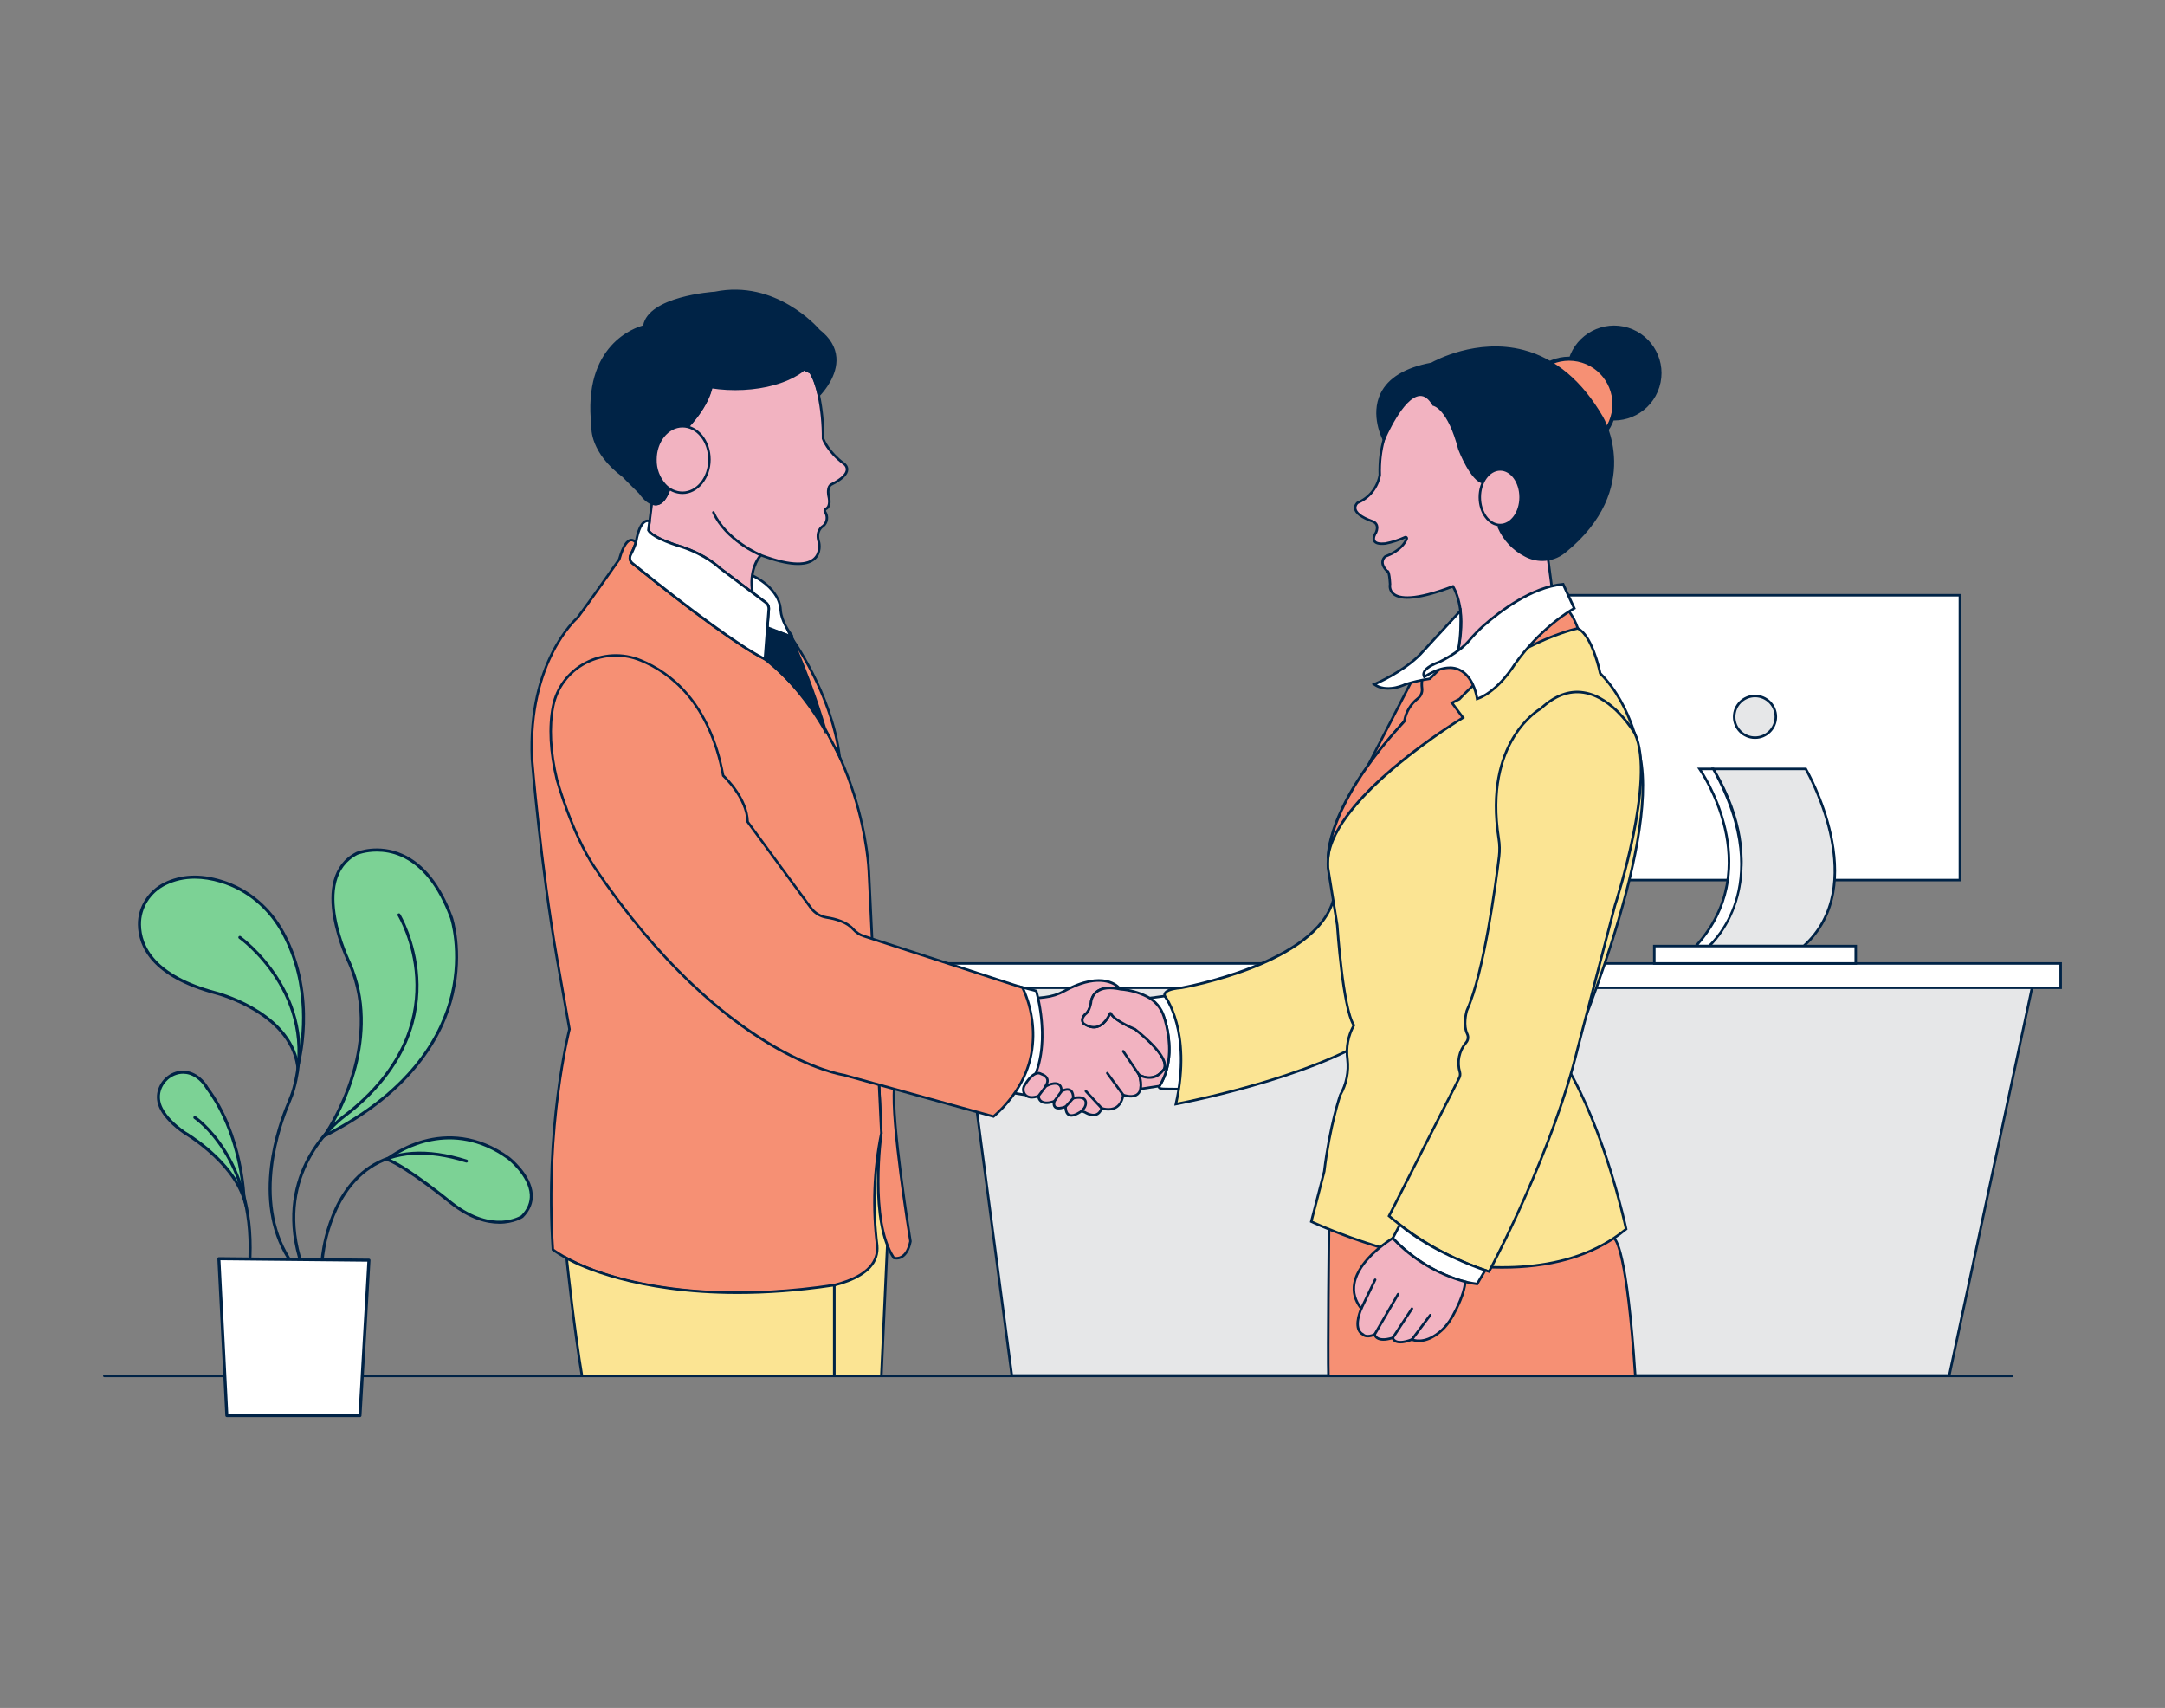 <svg xmlns="http://www.w3.org/2000/svg" id="a" width="865.76" height="682.89" viewBox="0 0 865.76 682.89">
  <rect x="0" y="0" width="865.76" height="682.89" fill="#808080" stroke="none"/>
  <g>
    <circle cx="645.45" cy="149.14" r="18.16" fill="#002346"/>
    <path d="M627.34,143.51c3.1-9.99,13.76-15.59,23.75-12.48s15.59,13.76,12.48,23.75c-3.1,9.99-13.76,15.59-23.75,12.48-9.99-3.11-15.59-13.76-12.48-23.75Zm34.68,10.78c2.84-9.14-2.28-18.88-11.42-21.72-9.14-2.84-18.88,2.28-21.72,11.42s2.28,18.88,11.42,21.72c9.14,2.84,18.88-2.28,21.72-11.42Z" fill="#002346"/>
  </g>
  <g>
    <circle cx="627.45" cy="161.58" r="18.16" transform="translate(203 651.11) rotate(-63.51)" fill="#f69074"/>
    <path d="M609.34,155.95c3.1-9.99,13.76-15.59,23.75-12.48,9.99,3.11,15.59,13.76,12.48,23.75-3.11,9.99-13.76,15.59-23.75,12.48-9.99-3.11-15.59-13.76-12.48-23.75Zm34.68,10.78c2.84-9.14-2.28-18.88-11.42-21.72-9.14-2.84-18.88,2.28-21.72,11.42-2.84,9.14,2.28,18.88,11.42,21.72s18.88-2.28,21.72-11.42Z" fill="#002346"/>
  </g>
  <g>
    <g opacity=".1">
      <path d="M626.81,186.44c-2.89,3.82-7.68,6-12.37,6.41-.67,.05-1.33,.07-2,.06,5.28-.89,10.24-3.12,14.41-6.47h-.04Z"/>
    </g>
    <g opacity=".1">
      <path d="M626.87,197.73c-3.13,2.76-7.57,3.73-11.65,3.62,4-1,7.95-1.83,11.65-3.62Z"/>
    </g>
    <g>
      <polygon points="383.49 390.07 404.62 549.97 779.48 549.97 813.61 390.07 383.49 390.07" fill="#e6e7e8"/>
      <path d="M779.89,550.47H404.18l-21.26-160.9h431.31l-34.34,160.9Zm-374.83-1h374.02l33.92-158.9H384.06l21,158.9Z" fill="#002346"/>
    </g>
    <g>
      <rect x="372.68" y="385.21" width="451.35" height="9.72" fill="#fff"/>
      <path d="M824.53,395.43H372.18v-10.72h452.35v10.72Zm-451.35-1h450.35v-8.72H373.18v8.72Z" fill="#002346"/>
    </g>
    <g>
      <rect x="619.87" y="238" width="163.87" height="113.88" fill="#fff"/>
      <path d="M784.24,352.38h-164.87v-114.88h164.87v114.88Zm-163.87-1h162.87v-112.88h-162.87v112.88Z" fill="#002346"/>
    </g>
    <g>
      <circle cx="701.81" cy="286.61" r="8.33" fill="#e6e7e8"/>
      <path d="M701.81,295.44c-4.87,0-8.83-3.96-8.83-8.83s3.96-8.83,8.83-8.83,8.83,3.96,8.83,8.83-3.96,8.83-8.83,8.83Zm0-16.66c-4.32,0-7.83,3.51-7.83,7.83s3.51,7.83,7.83,7.83,7.83-3.51,7.83-7.83-3.51-7.83-7.83-7.83Z" fill="#002346"/>
    </g>
    <g>
      <path d="M685.12,307.44h37s26.93,45.83-.85,70.83h-37.84s28.1-26.39,1.69-70.83Z" fill="#e6e7e8"/>
      <path d="M721.46,378.77h-39.29l.92-.86c.28-.26,27.49-26.65,1.6-70.21l-.45-.76h38.16l.15,.25c.27,.46,26.82,46.47-.95,71.46l-.14,.13Zm-36.87-1h36.48c25.88-23.53,2.8-66.18,.75-69.83h-35.83c22.99,39.43,3.04,64.92-1.4,69.83Z" fill="#002346"/>
    </g>
    <g>
      <path d="M685.12,307.44h-5.47s27.63,38.88-1.5,70.83h5.25s28.13-23.61,1.72-70.83Z" fill="#fff"/>
      <path d="M683.58,378.77h-6.56l.76-.84c28.52-31.28,1.74-69.82,1.46-70.2l-.56-.79h6.73l.14,.26c26.31,47.04-1.55,71.22-1.83,71.46l-.14,.12Zm-4.31-1h3.94c.98-.88,7.14-6.75,10.49-17.42,3.34-10.63,4.51-28.34-8.88-52.41h-4.24c3.65,5.66,24.32,40.62-1.31,69.83Z" fill="#002346"/>
    </g>
    <g>
      <rect x="661.54" y="378.27" width="80.55" height="6.94" fill="#fff"/>
      <path d="M742.59,385.71h-81.55v-7.94h81.55v7.94Zm-80.55-1h79.55v-5.94h-79.55v5.94Z" fill="#002346"/>
    </g>
    <g>
      <path d="M463.63,434.23c-.86,1.3,2.41,1.15,2.41,1.15l6.1,.07c5.18-22.66-6.34-37.21-6.34-37.21l-7,.92s8.26,2.13,8.76,19.76c0,0,.56,8.53-3.93,15.31Z" fill="#fff"/>
      <path d="M472.54,435.96l-6.5-.08c-.71,.03-2.46,.02-2.93-.8-.11-.19-.24-.59,.11-1.12h0c3.79-5.72,3.91-12.72,3.87-14.53h0v-.49c-.5-16.97-8.32-19.27-8.4-19.29l-2.43-.65,9.77-1.28,.18,.22c.12,.15,11.61,15,6.44,37.63l-.09,.39Zm-6.52-1.07l5.72,.06c4.51-20.43-4.79-34.27-6.17-36.17l-5.04,.66c2.53,1.59,7.15,6.3,7.53,19.47h-.02c.14,1.44,.13,9.37-3.99,15.6h0c-.06,.08-.06,.12-.06,.12,.14,.14,1.13,.28,2.03,.25Z" fill="#002346"/>
    </g>
    <g>
      <path d="M531.23,550.6c-.29-10,.24-59.12,.24-59.12l56.59-16.4,57.24,20s5,0,8.68,55.55" fill="#f69074"/>
      <path d="M653.48,550.66c-3.36-50.65-7.82-54.79-8.27-55.08l-.08-.03-57.09-19.95-56.08,16.25c-.05,4.56-.51,49.31-.24,58.73l-1,.03c-.29-9.9,.24-58.65,.24-59.14v-.37s57.1-16.55,57.1-16.55l57.36,20.04c1.18,.31,5.66,4.98,9.04,56l-1,.07Z" fill="#002346"/>
    </g>
    <g>
      <polygon points="564.17 272.96 547.04 306.1 561.6 288.41 574.44 275.26 569.54 270.65 564.81 270.65 564.17 272.96" fill="#f69074"/>
      <path d="M544.44,310.05l19.27-37.28,.73-2.63h5.31l5.42,5.1-13.2,13.51-17.52,21.29Zm20.76-38.9l-.58,2.04-14.97,28.96,11.57-14.05,12.51-12.82-4.38-4.13h-4.15Z" fill="#002346"/>
    </g>
    <g>
      <path d="M464.91,428.13c-3.92,5-9.4,1.66-9.4,1.66,.62,1.79,.82,3.71,.57,5.59-1,4.66-6.91,2.43-6.91,2.43-1.34,8-8.62,5.29-8.62,5.29-1.66,5-6.65,1.65-6.65,1.65l-23.25-9.13c10-17.45,4-36.56,4-36.56l3.15-.35c2.69-.29,5.3-1.11,7.68-2.41,15.89-8.75,21.94-1.41,21.94-1.41,.23,.19,.47,.38,.69,.58-11.83-2.58-11.87,5.54-11.87,5.54-.74,3.7-2.22,4.44-2.22,4.44-2.22,2.23-.74,3.71-.74,3.71,6.23,4.36,9.65-1.87,10.58-4,.04-.1,.16-.15,.26-.11,.05,.02,.09,.06,.11,.11,1.07,2.75,9.64,6.29,9.64,6.29,16.61,13.38,11.04,16.68,11.04,16.68Z" fill="#f2b3c1"/>
      <path d="M437.25,446.34c-1.69,0-3.27-.96-3.57-1.15l-23.73-9.32,.28-.49c9.78-17.07,4.02-35.98,3.96-36.17l-.18-.57,3.74-.42c2.64-.29,5.17-1.08,7.5-2.35,16.06-8.84,22.3-1.6,22.55-1.29l.1,.07c.18,.15,.37,.3,.54,.46l1.36,1.23-1.79-.39c-4.15-.91-7.25-.58-9.2,.98-2.03,1.62-2.08,4.06-2.08,4.09-.7,3.55-2.03,4.6-2.41,4.83-1.73,1.77-.8,2.86-.69,2.97,1.74,1.21,3.45,1.63,4.99,1.2,2.65-.75,4.23-3.78,4.78-5.05,.07-.16,.2-.29,.37-.37,.17-.07,.36-.07,.53,0,.17,.07,.31,.21,.38,.38,.82,2.1,7.04,5.06,9.37,6.02l.12,.07c10.32,8.31,12.28,12.92,12.11,15.32-.09,1.29-.78,1.92-1.04,2.1-3.08,3.87-7.09,2.95-8.96,2.21,.39,1.54,.48,3.16,.27,4.74-.29,1.34-.94,2.28-1.96,2.83-1.73,.94-4.02,.47-5.06,.17-.49,2.27-1.52,3.88-3.07,4.78-2.13,1.23-4.61,.76-5.62,.48-.51,1.26-1.3,2.08-2.35,2.43-.41,.14-.84,.2-1.25,.2Zm-25.89-10.97l22.82,8.97s2.24,1.47,4.01,.87c.86-.29,1.5-1.06,1.9-2.26l.16-.48,.48,.18s2.97,1.07,5.27-.26c1.41-.82,2.32-2.38,2.7-4.65l.1-.59,.56,.21s2.94,1.08,4.8,.06c.76-.42,1.24-1.12,1.46-2.14,.23-1.76,.04-3.61-.55-5.33l-.45-1.29,1.17,.71c.21,.13,5.16,3.04,8.76-1.54l.13-.12s.6-.42,.66-1.44c.1-1.77-1.3-6-11.69-14.39-1.09-.45-7.79-3.32-9.55-5.99-.78,1.59-2.46,4.31-5.17,5.07-1.84,.52-3.83,.05-5.89-1.4-.08-.07-1.86-1.91,.67-4.46l.13-.09s1.29-.75,1.96-4.1c0-.02,.03-2.83,2.42-4.74,1.89-1.52,4.67-2.02,8.26-1.5-1.93-1.51-8.21-4.83-20.72,2.06-2.45,1.33-5.09,2.17-7.86,2.47l-2.57,.29c.88,3.3,4.74,20.27-3.92,35.88Zm32.96-30.02s0,0,0,.01c0,0,0,0,0-.01Z" fill="#002346"/>
    </g>
    <g>
      <path d="M463.63,434.23l-7.51,1.15c.25-1.88,.05-3.8-.57-5.59,0,0,5.48,3.33,9.4-1.66,0,0,5.57-3.32-11.06-16.62,0,0-8.57-3.54-9.64-6.29-.04-.1-.16-.15-.26-.11-.05,.02-.09,.06-.11,.11-.92,2.08-4.34,8.32-10.58,4,0,0-1.48-1.48,.74-3.71,0,0,1.48-.74,2.22-4.44,0,0,0-8.12,11.87-5.54h0c3.68,.29,7.26,1.29,10.56,2.94,3.23,1.65,5.66,4.54,6.74,8,2,6.25,4.32,17.98-1.8,27.76Z" fill="#f2b3c1"/>
      <path d="M455.55,435.96l.09-.65c.24-1.8,.05-3.65-.55-5.36l-.45-1.29,1.17,.7c.21,.13,5.16,3.04,8.76-1.54l.14-.12s.6-.4,.65-1.45c.09-1.77-1.31-5.99-11.71-14.32-1.08-.45-7.8-3.33-9.56-5.99-.78,1.58-2.47,4.29-5.18,5.05-1.84,.51-3.82,.06-5.88-1.37-.09-.08-1.87-1.91,.67-4.46l.13-.09s1.29-.75,1.96-4.1c0-.02,.02-2.82,2.4-4.74,2.19-1.76,5.57-2.16,10.06-1.19,3.69,.29,7.31,1.29,10.68,2.98,3.33,1.7,5.88,4.72,6.99,8.29,1.99,6.23,4.4,18.17-1.85,28.17l-.12,.19-8.38,1.28Zm.79-5.26c.33,1.33,.45,2.73,.34,4.1l6.66-1.02c1.23-2.01,2.11-4.11,2.7-6.22-.25,.52-.58,.81-.74,.93-3.08,3.87-7.09,2.94-8.96,2.21Zm-12.27-26.09c.27,0,.53,.16,.64,.43,.82,2.1,7.04,5.06,9.37,6.02l.12,.07c10.33,8.26,12.3,12.85,12.13,15.25,0,0,0,.02,0,.03,1.77-7.6,.09-15.24-1.37-19.78-1.03-3.32-3.4-6.13-6.5-7.71-3.25-1.63-6.74-2.6-10.38-2.89-4.24-.92-7.34-.59-9.29,.97-2.01,1.61-2.05,4.05-2.05,4.08-.7,3.55-2.03,4.6-2.41,4.83-1.73,1.77-.8,2.86-.69,2.97,1.74,1.19,3.44,1.61,4.98,1.17,2.65-.75,4.23-3.77,4.79-5.03,.07-.16,.2-.29,.37-.36,.09-.04,.17-.05,.26-.05Zm.27,.8s0,0,0,.01c0,0,0,0,0-.01Z" fill="#002346"/>
    </g>
    <g>
      <path d="M409.19,437.67l-4.45-.74c13.64-20.28,3.91-41.54,3.51-42.32l6.12,1.59s8.12,26.19-5.18,41.47Z" fill="#fff"/>
      <path d="M409.39,438.21l-5.49-.91,.43-.64c13.75-20.45,3.59-41.61,3.48-41.81l-.51-.99,7.47,1.94,.08,.27c.08,.26,8.05,26.63-5.28,41.95l-.18,.21Zm-3.8-1.65l3.41,.57c12.01-14.11,5.76-37.75,4.98-40.52l-4.85-1.26c1.81,4.4,8.26,23.01-3.54,41.21Z" fill="#002346"/>
    </g>
    <g>
      <polyline points="352.43 550.5 354.81 497.77 357.62 495.23 352.9 453.23 333.6 513.83 333.6 549.94" fill="#fbe493"/>
      <polygon points="352.93 550.52 351.93 550.48 354.32 497.54 357.1 495.03 352.67 455.62 334.1 513.91 334.1 549.94 333.1 549.94 333.13 513.68 353.14 450.84 358.15 495.43 355.3 498 352.93 550.52" fill="#002346"/>
    </g>
    <g>
      <path d="M352.43,453.07s-5,34.92,5,49.88c0,0,5,1.66,6.65-6.65,0,0-7.9-48.57-6.44-61.69l-6.16-1.66,.95,20.12Z" fill="#f69074"/>
      <path d="M358.46,503.59c-.69,0-1.15-.15-1.19-.16l-.16-.05-.1-.14c-9.9-14.81-5.37-48.18-5.09-50.18l-.98-20.76,7.24,1.95-.05,.43c-1.44,12.9,6.36,61.07,6.44,61.55v.09s0,.09,0,.09c-.65,3.29-1.9,5.48-3.7,6.53-.89,.52-1.75,.65-2.41,.65Zm-.72-1.07c.39,.08,1.48,.22,2.64-.46,1.52-.9,2.59-2.84,3.19-5.77-.48-2.97-7.71-47.87-6.47-61.31l-5.09-1.37,.92,19.48v.05c-.06,.35-4.83,34.66,4.81,49.37Z" fill="#002346"/>
    </g>
    <g>
      <path d="M306.82,251.24l.59-7.68c.08-1.03-.37-2.02-1.2-2.64l-5.32-4-1.32-7.38c6.94,3,10.08,7.13,11.48,10,.67,1.42,1.05,2.96,1.12,4.53,.3,4.07,3,8.16,4.48,10.05,.11,.15,.07,.35-.07,.46-.09,.07-.21,.08-.32,.04-3.63-1.55-9.44-3.38-9.44-3.38Z" fill="#fff"/>
      <path d="M316.39,255.14c-.1,0-.21-.02-.31-.06-3.58-1.53-9.35-3.35-9.4-3.37l-.38-.12,.62-8.08c.07-.86-.31-1.68-1-2.2l-5.48-4.12-1.52-8.49,.85,.37c7.05,3.05,10.27,7.25,11.73,10.24,.7,1.5,1.09,3.08,1.17,4.73,.32,4.28,3.43,8.56,4.37,9.76,.28,.38,.2,.9-.17,1.17-.15,.1-.32,.16-.49,.16Zm-9.03-4.26c1.27,.41,5.46,1.78,8.52,3.03-1.25-1.7-3.89-5.72-4.19-9.81-.07-1.52-.43-2.99-1.07-4.36-1.32-2.71-4.19-6.48-10.37-9.37l1.12,6.25,5.16,3.88c.97,.72,1.49,1.87,1.4,3.08l-.56,7.29Z" fill="#002346"/>
    </g>
    <g>
      <path d="M332.48,193.7s-2.08,.72-1,5.34c0,0,.78,3.5-1.2,4.42-.42,.19-.6,.68-.41,1.1,.01,.03,.03,.05,.04,.08,1.23,1.81,.92,4.25-.73,5.69,0,0-3.33,1.66-1.66,6.65,0,0,3.33,15-23.28,5,0,0-5,5-3.32,15l-13.31-10s-5-5-15-8.31c0,0-11.63-3.33-13.3-6.65l.45-3.61,.87-6.85v-.3c2.45,1,5.34,0,7.5-7.35-2.54-2.77-3.91-6.41-3.84-10.16,0-7.35,4.84-13.29,10.81-13.29,19.42-21.44,4.85-33.16-1.55-36.9-.32-.2-.42-.61-.23-.93,.13-.21,.37-.34,.62-.33,4.4,.2,12.74,.89,18.62,3.23,0,0,9.05,4.53,15,4.25h.44l.61-.08c1.66-.24,3.35,.29,4.58,1.43h0l.69,.62,.46,.41,.74,.65,1,.86c.31,.24,.62,.5,.93,.75l.66,.52c.51,.4,1.02,.78,1.53,1.14l.71,.51c.25,.17,.5,.34,.76,.49s.48,.32,.72,.46,.72,.42,1.06,.59c.38,.2,.77,.38,1.17,.54,.16,.07,.32,.13,.48,.18h0v.07c.35,.51,2,3.15,3.28,9,1.21,5.75,1.79,11.61,1.74,17.49,0,0,1.67,5,8.32,10,.03-.02,5.01,3.3-4.96,8.29Z" fill="#f2b3c1"/>
      <path d="M301.61,238.11l-14.29-10.74c-.1-.09-5.1-5.01-14.86-8.24-.46-.13-11.84-3.42-13.58-6.9l-.07-.13,1.34-10.61v-.97s.67,.28,.67,.28c.96,.39,1.82,.39,2.64,0,1.62-.78,3-3.05,4.13-6.76-2.52-2.84-3.86-6.49-3.78-10.29,0-7.5,4.95-13.62,11.08-13.77,7.17-7.96,10.29-15.33,9.28-21.9-1.14-7.41-7.29-12.01-10.85-14.09-.27-.17-.46-.42-.54-.73s-.03-.62,.14-.89c.22-.37,.63-.58,1.06-.56,4.46,.2,12.83,.9,18.78,3.26,.13,.06,9.05,4.5,14.8,4.22h.46s.55-.08,.55-.08c1.81-.26,3.63,.31,4.98,1.56l2.88,2.53c.19,.15,.4,.32,.61,.49l.97,.77c.5,.4,1,.77,1.51,1.12l.71,.51c.23,.16,.47,.32,.72,.46,.15,.08,.28,.17,.41,.26,.1,.07,.2,.14,.31,.2,.26,.15,.71,.41,1.03,.57,.37,.19,.75,.37,1.13,.52,.15,.07,.3,.12,.44,.17l.35,.11v.28c.48,.74,2.05,3.46,3.27,9.04,1.21,5.75,1.8,11.64,1.75,17.51,.24,.62,2.11,5.16,8.09,9.67,.35,.2,1.52,1.17,1.5,2.73-.03,2.11-2.22,4.27-6.5,6.42l-.05,.02c-.07,.03-1.62,.78-.69,4.77,.04,.16,.84,3.9-1.47,4.98-.09,.04-.15,.11-.18,.19s-.03,.18,0,.26c1.37,2.02,1.02,4.74-.81,6.35l-.1,.07c-.12,.06-2.92,1.56-1.41,6.05,.05,.23,.94,4.41-2.11,7.06-3.56,3.09-10.8,2.65-21.49-1.33-.9,1.08-4.4,5.9-2.98,14.34l.2,1.21Zm-41.79-26.19c1.5,2.54,9.8,5.38,12.93,6.27,10.02,3.31,15,8.23,15.21,8.43l12.3,9.24c-1.14-9.34,3.43-14.04,3.63-14.24l.22-.22,.3,.11c13.08,4.91,18.53,3.6,20.81,1.63,2.61-2.26,1.83-6.03,1.82-6.07-1.64-4.88,1.35-6.87,1.85-7.16,1.42-1.28,1.69-3.42,.61-5.01l-.08-.16c-.15-.32-.16-.68-.03-1.01,.12-.33,.37-.59,.69-.74,1.57-.73,.93-3.83,.92-3.87-1.1-4.69,.94-5.75,1.28-5.89,4.82-2.41,5.89-4.31,5.94-5.48,.04-.88-.5-1.5-.81-1.77l-.26-.2c-6.7-5.03-8.42-10.03-8.49-10.24l-.03-.08v-.08c.05-5.83-.53-11.68-1.73-17.38-1.23-5.64-2.8-8.22-3.17-8.78-.1-.04-.2-.08-.3-.12-.4-.16-.81-.35-1.2-.56-.33-.16-.8-.44-1.05-.59-.15-.09-.26-.16-.38-.24-.11-.08-.23-.16-.36-.23-.27-.16-.53-.33-.79-.51l-.72-.52c-.52-.36-1.03-.75-1.55-1.15l-.98-.78c-.2-.17-.41-.33-.61-.49l-2.92-2.56c-1.14-1.05-2.66-1.52-4.18-1.31l-.62,.08h-.5c-5.99,.25-14.85-4.11-15.22-4.3-5.78-2.3-14.02-2.98-18.42-3.18-.07,0-.14,.03-.17,.09-.05,.08-.01,.21,.06,.26,3.71,2.17,10.12,6.97,11.32,14.78,1.07,6.92-2.18,14.61-9.66,22.87l-.15,.16h-.22c-5.69,0-10.32,5.74-10.32,12.8-.07,3.66,1.25,7.14,3.71,9.83l.19,.2-.08,.27c-1.22,4.14-2.81,6.71-4.72,7.63-.88,.42-1.82,.51-2.81,.24l-1.26,10Z" fill="#002346"/>
    </g>
    <path d="M310.86,138.83s.94,.94,2.37,2.24c-1.23-1.14-2.92-1.67-4.58-1.43,.79-.11,1.54-.39,2.21-.81Z" fill="#f9b499"/>
    <g>
      <path d="M350.77,497.96c1.66,18.29-36.58,18.29-36.58,18.29-66.51,5-93.11-16.63-93.11-16.63-3.32-49.87,6.65-88.12,6.65-88.12l-5-28.26c-6.65-38.24-10-79.81-10-79.81-1.66-39.9,18.29-56.53,18.29-56.53,5-6.65,16.62-23.27,16.62-23.27,3.33-11.64,6.65-6.65,6.65-6.65-.56,1.66-1.25,3.27-2.06,4.82-.63,1.14-.36,2.57,.65,3.39,7.93,6.47,38.56,31.14,53,38.34,39.9,31.59,41.56,84.79,41.56,84.79l5,104.75c-2.99,14.77-3.55,29.94-1.67,44.89Z" fill="#f69074"/>
      <path d="M294.98,517.49c-52.05,0-73.97-17.29-74.21-17.48l-.17-.14v-.22c-3.22-48.09,6.05-85.88,6.62-88.17l-4.98-28.15c-6.58-37.83-9.97-79.44-10.01-79.86-1.61-38.76,17.33-55.96,18.42-56.91,4.79-6.38,15.71-21.98,16.53-23.14,1.46-5.07,3.09-7.68,4.97-7.97,1.54-.23,2.51,1.2,2.55,1.26l.14,.21-.08,.23c-.57,1.67-1.27,3.32-2.09,4.89-.52,.94-.3,2.1,.52,2.77,6.26,5.11,38.24,30.97,52.91,38.28l.09,.06c39.62,31.37,41.73,84.63,41.75,85.17l5,104.8v.06c-2.99,14.75-3.55,29.8-1.68,44.73v.02c.31,3.44-.72,6.5-3.08,9.08-8.81,9.64-32.97,9.75-33.99,9.75-6.81,.51-13.22,.74-19.21,.74Zm-73.41-18.13c2.38,1.79,29.78,21.12,92.59,16.39,.28,0,24.78-.11,33.29-9.43,2.16-2.37,3.11-5.16,2.83-8.31-1.89-15.02-1.33-30.15,1.66-44.98l-5-104.69c-.02-.54-2.12-53.31-41.33-84.39-14.41-7.2-44.24-31.19-53.05-38.38-1.2-.98-1.52-2.67-.77-4.02,.74-1.43,1.4-2.94,1.93-4.48-.24-.27-.77-.74-1.42-.64-.82,.13-2.44,1.26-4.18,7.34l-.07,.15c-.12,.17-11.68,16.7-16.63,23.28l-.08,.08c-.2,.17-19.74,16.96-18.11,56.13,.03,.4,3.42,41.97,9.99,79.75l5.02,28.37-.03,.11c-.1,.38-9.88,38.63-6.65,87.74Z" fill="#002346"/>
    </g>
    <g>
      <path d="M406.12,436.51c-2.5,3.67-5.47,7.01-8.83,9.91l-59.82-16.59s-48.22-6.65-99.76-83.13c-9.08-13.47-15-34.91-15-34.91-3-12.47-3-22.1-1.53-29.46,3.13-15.72,20.19-24.4,35-18.29,12.71,5.22,27.67,17.49,33,46.08,0,0,9.56,8.7,9.78,18.48l25.27,34.36c1.52,2.09,3.8,3.48,6.35,3.89,3.31,.5,8,1.73,10.64,4.73,1.13,1.27,2.59,2.21,4.21,2.72l63.46,20.62h0c.48,.76,10.89,21.31-2.77,41.59Z" fill="#f69074"/>
      <path d="M397.42,446.97l-.26-.07-59.82-16.59c-.06,0-12.3-1.79-30.68-12.94-16.92-10.26-42.69-30.81-69.36-70.39-9.02-13.38-15.01-34.84-15.07-35.06-2.71-11.26-3.23-21.24-1.54-29.69,1.49-7.48,6.25-13.86,13.06-17.51,7.02-3.76,15.27-4.18,22.62-1.14,12.15,4.99,27.77,17.07,33.27,46.29,1.18,1.1,9.51,9.25,9.81,18.56l25.18,34.23c1.45,1.99,3.59,3.3,6.03,3.69,3.49,.53,8.22,1.8,10.94,4.89,1.07,1.2,2.45,2.09,3.98,2.57l63.64,20.68,.1,.15c.12,.2,11.26,21.29-2.78,42.14h0c-2.52,3.71-5.52,7.08-8.92,10.01l-.2,.17Zm-151.15-184.4c-4.15,0-8.28,1.02-12.04,3.03-6.55,3.5-11.12,9.64-12.55,16.83-1.66,8.3-1.15,18.14,1.53,29.25,.05,.2,6,21.5,14.93,34.75,50.83,75.42,98.93,82.85,99.41,82.91l59.63,16.53c3.25-2.83,6.12-6.07,8.54-9.64h0c13.09-19.43,3.8-39.01,2.84-40.9l-63.27-20.56c-1.71-.54-3.24-1.53-4.43-2.86-2.52-2.87-7.02-4.07-10.34-4.57-2.7-.43-5.07-1.88-6.68-4.09l-25.36-34.49v-.16c-.22-9.45-9.53-18.04-9.62-18.12l-.12-.11-.03-.17c-5.39-28.89-20.75-40.8-32.7-45.71-3.13-1.29-6.43-1.93-9.72-1.93Z" fill="#002346"/>
    </g>
    <g>
      <path d="M306.02,263.32l1.16-12.27,9.37,3.56s12.1,27.8,12.93,36.77c0,0-8.71-16.15-23.46-28.06Z" fill="#002346"/>
      <path d="M330.21,293.76l-1.16-2.16c-.09-.16-8.84-16.2-23.33-27.9l-.21-.17,1.25-13.19,10.18,3.87,.08,.19c.5,1.14,12.15,27.98,12.97,36.92l.23,2.44Zm-23.66-30.67c11.22,9.12,19,20.78,22,25.69-2.22-10.14-11.39-31.53-12.37-33.79l-8.56-3.25-1.07,11.35Z" fill="#002346"/>
    </g>
    <g>
      <path d="M316.25,254.63s16.13,21.88,19.5,47.81l-5.91-11.28c-3.73-12.46-8.27-24.66-13.59-36.53Z" fill="#f69074"/>
      <path d="M336.61,305.15l-7.21-13.76c-3.74-12.48-8.31-24.75-13.6-36.56l-1.91-4.25,2.77,3.75c.16,.22,16.25,22.28,19.59,48.04l.36,2.78Zm-17.58-45.42c4.34,10.2,8.13,20.69,11.29,31.28l4.5,8.57c-2.9-17.23-11.19-32.43-15.79-39.86Z" fill="#002346"/>
    </g>
    <g>
      <path d="M333.6,550.53v-36.7c-72,10.89-107-10.74-107-10.74,0,0,2.81,27.12,6.14,47.08" fill="#fbe493"/>
      <path d="M334.1,550.53h-1v-36.12c-14.13,2.11-26.86,2.95-38.18,2.95-40.66,0-63.17-10.91-67.72-13.36,.53,5.01,3.1,28.48,6.03,46.09l-.99,.16c-3.29-19.75-6.12-46.84-6.14-47.11l-.1-1.01,.86,.53c.35,.21,35.71,21.4,106.66,10.67l.57-.09v37.28Z" fill="#002346"/>
    </g>
    <g>
      <path d="M433,443.67l-.92,.88c-6.32,4.21-5.95-2.06-5.95-2.06-5.94,2.15-4.55-2.14-4.55-2.14-6.32,2.1-6.32-2.1-6.32-2.1-3.15,1.05-4.72,.27-5.5-.78-.74-1.1-.74-2.53,0-3.63,1.26-2.12,4.17-5.99,6.67-4.39,0,0,4.1,1.16,1.71,4.69,0,.06,0,.16,.1,.13,1.26-.66,6.26-2.87,6.26,2.02,0,0,4.68-2.81,4.68,2.81,0,0,5.06-1.43,5.06,1.97-.04,.99-.49,1.93-1.23,2.59Z" fill="#f2b3c1"/>
      <path d="M428.45,446.5c-.48,0-.91-.11-1.29-.32-1.15-.66-1.44-2.12-1.51-3-1.97,.62-3.31,.55-4.09-.2-.57-.55-.65-1.33-.61-1.92-2.15,.59-3.79,.49-4.89-.31-.77-.56-1.08-1.32-1.21-1.86-3.15,.89-4.72-.1-5.49-1.13-.87-1.29-.87-2.93-.01-4.2,.76-1.28,2.8-4.35,5.12-4.9,.77-.18,1.5-.07,2.17,.34,.37,.12,2.05,.73,2.58,2.19,.24,.66,.21,1.37-.09,2.13,1.25-.49,3.15-.99,4.47-.19,.76,.46,1.21,1.26,1.34,2.4,.8-.34,2.14-.71,3.22-.1,.88,.5,1.38,1.53,1.48,3.06,.99-.19,2.95-.42,4.12,.47,.63,.48,.95,1.19,.95,2.11-.05,1.14-.55,2.21-1.38,2.95l-.92,.88c-1.59,1.06-2.91,1.59-3.97,1.59Zm-1.79-4.72l-.04,.74c-.03,.59,.09,2.26,1.04,2.8,.84,.48,2.28,.07,4.15-1.17l.87-.84c.64-.57,1.03-1.39,1.06-2.25,0-.58-.18-1.02-.56-1.3-.99-.75-3.13-.38-3.87-.17l-.62,.17v-.65c0-1.49-.34-2.44-1-2.82-.93-.53-2.43,.13-2.93,.43l-.74,.44v-.87c0-1.17-.31-1.95-.91-2.32-1.09-.66-3.18-.02-4.63,.74l-.26,.14-.31-.17c-.24-.17-.24-.44-.24-.53v-.15l.08-.12c.61-.9,.8-1.69,.57-2.34-.41-1.13-1.98-1.6-2-1.6l-.13-.06c-.45-.29-.93-.37-1.47-.25-1.59,.38-3.38,2.56-4.52,4.47-.64,.96-.64,2.17-.01,3.1,.88,1.18,2.55,1.39,4.94,.59l.65-.22v.68s.02,1.08,.9,1.7c.95,.68,2.6,.65,4.77-.07l.92-.3-.29,.92s-.37,1.21,.21,1.76c.54,.52,1.85,.43,3.71-.24l.7-.25Z" fill="#002346"/>
    </g>
    <g>
      <path d="M533.25,359.53c-6.67,25.93-60.78,35.43-60.78,35.43-8.19,.63-6.67,3.28-6.67,3.28,0,0,11,14,4.41,43.22,0,0,52-9.57,79.7-27.49" fill="#fbe493"/>
      <path d="M469.56,442.09l.17-.74c6.46-28.66-4.21-42.66-4.32-42.8-.19-.33-.36-.96,0-1.63,.7-1.33,3.07-2.16,7.03-2.46,.49-.09,53.82-9.74,60.33-35.06l.97,.25c-6.67,25.94-58.96,35.41-61.18,35.8-4.94,.38-6.03,1.48-6.27,1.94-.18,.34-.05,.6-.05,.6,.07,.08,10.84,14.22,4.63,42.83,6.46-1.26,53.27-10.78,78.78-27.28l.54,.84c-27.47,17.77-79.36,27.47-79.88,27.56l-.74,.14Z" fill="#002346"/>
    </g>
    <g>
      <path d="M583.61,266.95s-54.07,45.18-52.58,80l3.7,23s2.22,33.33,6.66,40c-2.31,4.13-3.21,8.9-2.56,13.59,.6,4.95-.41,9.96-2.88,14.29,0,0-4.18,12.08-6.41,30.6l-5.18,20s82.21,39.25,125.91,3c0,0-7.93-38.29-24-65.44,0,0,37.51-85.77,29.62-123.49,0,0-2.69-19.94-16-33.27,0,0-3.07-15.12-8.94-17.93l-17-2.81-30.34,18.46Z" fill="#fbe493"/>
      <path d="M600.94,507.25c-10.66,0-21.06-1.4-30.11-3.24-25.78-5.23-46.48-15.03-46.68-15.13l-.37-.18,5.28-20.4c2.2-18.29,6.38-30.52,6.42-30.64,2.44-4.29,3.44-9.26,2.86-14.07-.65-4.66,.23-9.49,2.48-13.63-4.35-7.23-6.49-38.63-6.58-39.98l-3.69-22.95c-1.49-34.72,52.21-80.01,52.75-80.46l.06-.04,30.5-18.56,17.32,2.88c5.78,2.77,8.83,16.46,9.18,18.13,13.19,13.3,16.01,33.25,16.04,33.45,7.62,36.44-27.39,118.5-29.56,123.52,15.84,26.9,23.85,64.99,23.93,65.37l.06,.29-.23,.19c-14.1,11.7-32.23,15.44-49.65,15.44Zm-75.99-19.1c2.9,1.34,22.33,10.06,46.1,14.88,23.54,4.78,56.26,6.59,78.67-11.8-.78-3.62-8.77-39.47-23.88-64.99l-.13-.22,.1-.23c.37-.86,37.36-86.06,29.59-123.19-.03-.23-2.83-19.97-15.86-33.02l-.11-.11-.03-.15c-.03-.15-3.06-14.8-8.6-17.55l-16.74-2.77-30.15,18.34c-1.49,1.25-53.82,45.71-52.37,79.57l3.69,22.94c.03,.38,2.27,33.32,6.58,39.8l.17,.25-.15,.27c-2.24,4.01-3.13,8.73-2.5,13.28,.61,5.03-.43,10.21-2.94,14.61,0,.04-4.15,12.17-6.35,30.41l-5.09,19.66Z" fill="#002346"/>
    </g>
    <path d="M627.46,244.49c1.52,2.05,2.7,4.33,3.5,6.75,0,0-25.87,5.34-47.35,28.3l-3,1.48,4.44,5.93s-51.75,31.26-54,56.37c0,0-1.12-20.87,30.53-54.91,.56-3.61,2.48-6.87,5.37-9.11,1.24-.94,1.89-2.46,1.71-4-.32-2.53-.15-6.35,3.08-8.81l13.38-2.5,34-20.74,8.34,1.24Z" fill="#f69074"/>
    <g>
      <path d="M627.46,244.49c1.52,2.05,2.7,4.33,3.5,6.75,0,0-25.87,5.34-47.35,28.3l-3,1.48,4.44,5.93s-51.75,31.26-54,56.37c0,0-1.12-20.87,30.53-54.91,.56-3.61,2.48-6.87,5.37-9.11,1.24-.94,1.89-2.46,1.71-4-.32-2.53-.15-6.35,3.08-8.81l13.38-2.5,34-20.74,8.34,1.24Z" fill="#f69074"/>
      <path d="M531.55,343.37l-1-.02c-.05-.86-.77-21.42,30.56-55.17,.62-3.69,2.58-6.98,5.53-9.28,1.1-.83,1.68-2.19,1.52-3.55-.36-2.81-.08-6.71,3.27-9.26l.09-.07,13.41-2.5,34.08-20.79,8.72,1.3,.12,.17c1.55,2.1,2.75,4.42,3.57,6.89l.18,.53-.55,.11c-.26,.05-25.97,5.58-47.09,28.15l-.14,.11-2.46,1.21,4.41,5.89-.47,.29c-.52,.31-51.56,31.42-53.76,55.99Zm40.4-76.41c-2.88,2.27-3.11,5.75-2.79,8.28,.2,1.71-.53,3.42-1.9,4.46-2.79,2.17-4.63,5.29-5.18,8.79l-.02,.15-.1,.11c-19.32,20.78-26.37,36.72-28.94,45.85,10-21.89,46.44-44.8,51.31-47.8l-4.47-5.97,3.46-1.71c19.6-20.92,43.12-27.31,47-28.25-.75-2.12-1.8-4.11-3.13-5.92l-7.95-1.18-33.92,20.69-13.35,2.5Z" fill="#002346"/>
    </g>
    <g>
      <path d="M564.36,158.07s-13.34,9.63-12.6,31.85c-.87,4.98-4.22,9.17-8.88,11.11,0,0-4.45,3.7,5.92,7.41,0,0,3,.74,1.48,4.44,0,0-3.7,5.19,3.71,4.45,2.72-.53,5.36-1.38,7.88-2.52,.41-.19,.84,.2,.67,.62-.69,1.68-2.73,4.94-8.55,7.06,0,0-3,2.22,.74,5.93,0,0,.82-.74,1.15,5.18,0,0-2.65,11.4,25.13,.88,0,0,5.82,8.6,2,25.71l22.89-11.78,14.6-14.05-1.38-10.36-4.44-54.07-40.74-14.81-9.58,2.96Z" fill="#f2b3c1"/>
      <path d="M582.3,261.1l.23-1.03c3.32-14.85-.76-23.28-1.73-25-12.54,4.71-20.6,5.61-23.96,2.68-1.83-1.6-1.54-3.76-1.46-4.2-.17-2.97-.46-4.09-.62-4.51l-.05,.04-.33-.33c-1.43-1.42-2.11-2.83-2.01-4.17,.11-1.59,1.28-2.47,1.33-2.5l.12-.07c5.61-2.04,7.58-5.12,8.26-6.78-2.56,1.18-5.25,2.04-8,2.58-2.68,.27-4.27-.15-4.93-1.28-.86-1.48,.45-3.53,.69-3.89,.44-1.09,.49-1.99,.16-2.66-.41-.83-1.31-1.07-1.32-1.07-4.44-1.58-6.84-3.39-7.2-5.38-.3-1.71,1.03-2.83,1.08-2.88l.13-.08c4.52-1.88,7.72-5.88,8.58-10.69-.72-22.19,12.67-32.12,12.81-32.21l.14-.07,9.74-3.01,41.19,14.97,4.47,54.38,1.41,10.58-14.9,14.31-23.82,12.26Zm-1.1-27.23l.22,.32c.24,.35,5.67,8.63,2.29,25.07l21.9-11.27,14.37-13.83-1.35-10.11-4.42-53.78-40.29-14.65-9.34,2.89c-.97,.75-13.03,10.48-12.34,31.39v.05s0,.05,0,.05c-.9,5.14-4.29,9.42-9.1,11.45-.19,.18-.88,.92-.69,1.92,.2,1.11,1.5,2.81,6.51,4.6h0s1.28,.33,1.91,1.56c.48,.95,.44,2.14-.14,3.53l-.05,.1c-.36,.5-1.18,2.01-.67,2.88,.43,.74,1.79,1.01,3.93,.8,2.63-.51,5.24-1.35,7.72-2.48,.38-.17,.81-.1,1.1,.19,.29,.28,.37,.69,.22,1.06-.74,1.8-2.85,5.13-8.75,7.3-.18,.16-.82,.78-.89,1.76-.07,1,.46,2.08,1.56,3.22,.05,0,.1,.02,.16,.04,.33,.13,1.01,.42,1.3,5.62v.07s-.01,.07-.01,.07c-.02,.08-.42,1.96,1.14,3.32,2.13,1.85,7.91,2.83,23.33-3.01l.36-.14Z" fill="#002346"/>
    </g>
    <g>
      <path d="M593.04,192.83c-4.64-.8-9.43-13.28-9.43-13.28-4.44-17-10.37-17.77-10.37-17.77-8.14-14.08-19.85,13.91-19.85,13.91,0,0-12.74-24.28,19.11-30.21,0,0,41.48-24.44,68.14,21.48,0,0,16.76,27.87-15,53.63-4.41,3.59-10.53,4.2-15.56,1.54-4.77-2.4-8.55-6.4-10.68-11.3l.51-12v-5l-6.87-1" fill="#002346"/>
      <path d="M616.7,224.28c-2.34,0-4.69-.56-6.85-1.7-4.86-2.45-8.73-6.55-10.9-11.54l-.05-.11,.51-12.12v-4.55s-6.46-.94-6.46-.94c-4.86-.84-9.61-13.07-9.81-13.59-4.28-16.38-9.92-17.44-9.97-17.45l-.24-.04-.13-.21c-1.49-2.57-3.19-3.82-5.03-3.7-6.68,.43-13.85,17.38-13.92,17.55l-.41,.98-.49-.94c-.21-.4-5.1-9.92-.87-18.64,3-6.19,9.81-10.32,20.25-12.27,1.3-.74,18.22-9.98,36.92-5.08,12.73,3.33,23.44,12.35,31.82,26.79,.17,.28,16.61,28.53-15.12,54.27-2.68,2.18-5.95,3.3-9.25,3.3Zm-16.8-13.54c2.09,4.73,5.78,8.62,10.4,10.95,4.87,2.57,10.76,1.99,15.02-1.48,31.04-25.17,15.05-52.71,14.89-52.98-8.25-14.2-18.74-23.06-31.2-26.33-18.96-4.97-36.08,4.92-36.25,5.02l-.16,.06c-10.15,1.89-16.75,5.84-19.61,11.74-3.25,6.7-.71,14.12,.4,16.75,1.72-3.82,7.98-16.73,14.33-17.14,2.21-.14,4.18,1.21,5.85,4.01,1.24,.35,6.52,2.73,10.53,18.08,1.29,3.34,5.45,12.29,9.02,12.91l7.29,1.06v5.43l-.51,11.91Z" fill="#002346"/>
    </g>
    <g>
      <ellipse cx="599.91" cy="198.81" rx="8.15" ry="11.11" fill="#f2b3c1"/>
      <path d="M599.91,210.41c-4.76,0-8.64-5.21-8.64-11.6s3.88-11.6,8.64-11.6,8.64,5.21,8.64,11.6-3.88,11.6-8.64,11.6Zm0-22.22c-4.22,0-7.66,4.76-7.66,10.62s3.44,10.62,7.66,10.62,7.66-4.76,7.66-10.62-3.44-10.62-7.66-10.62Z" fill="#002346"/>
    </g>
    <g>
      <path d="M549.54,273.62s12.78-5.34,19.72-13.41l14.75-16s.6,9.22-1,16l-11.24,11.18c-3.31,.47-6.57,1.22-9.75,2.23,0,0-7.29,3.7-12.48,0Z" fill="#fff"/>
      <path d="M555.1,275.78c-1.94,0-4.01-.44-5.85-1.75l-.73-.52,.83-.35c.13-.05,12.75-5.39,19.53-13.28l15.55-16.87,.08,1.16c0,.09,.59,9.37-1.01,16.15l-.03,.14-11.46,11.4-.16,.02c-3.27,.47-6.52,1.21-9.67,2.21-.15,.08-3.36,1.68-7.07,1.68Zm-4.5-2.08c4.81,2.64,11.13-.49,11.19-.52,3.22-1.03,6.47-1.78,9.74-2.25l11.02-10.96c1.2-5.19,1.11-11.85,1.01-14.53l-13.94,15.12c-5.88,6.83-16.01,11.78-19.03,13.15Z" fill="#002346"/>
    </g>
    <g>
      <path d="M555.47,486.19c11.75,9.95,25.34,17.5,40,22.22,0,0,25.08-46.39,35.5-89.49l14.84-56.87s16.59-50.58,7.94-68.77c0,0-16.8-29.29-37.54-10,0,0-23.1,12.33-16.9,51.94,.39,2.41,.45,4.86,.16,7.28-1.41,11.58-6.09,46.46-12.79,61.31-.07,.15-.12,.3-.17,.46-.3,1.13-1.39,5.81,.25,9.18,.53,1.13,.34,2.46-.47,3.4-2.79,3.27-3.73,7.72-2.5,11.84,.2,.77,.12,1.58-.24,2.29l-28.08,55.21Z" fill="#fbe493"/>
      <path d="M595.71,509.01l-.4-.13c-14.79-4.77-28.31-12.27-40.17-22.31l-.3-.26,28.26-55.56c.3-.6,.37-1.29,.2-1.94-1.28-4.28-.31-8.88,2.6-12.29,.68-.79,.84-1.92,.4-2.86-1.69-3.46-.64-8.16-.28-9.52,.06-.19,.12-.37,.2-.54,6.74-14.94,11.46-50.59,12.75-61.17,.28-2.38,.23-4.78-.16-7.14-6.03-38.5,15.77-51.67,17.1-52.43,5.6-5.19,11.45-7.38,17.39-6.47,12.28,1.86,20.53,16.03,20.88,16.63,8.65,18.2-7.22,67.1-7.9,69.17l-14.83,56.84c-10.31,42.66-35.29,89.14-35.54,89.6l-.2,.37Zm-39.62-22.95c11.58,9.74,24.74,17.05,39.13,21.74,2.37-4.46,25.46-48.47,35.26-89l14.84-56.88c.17-.53,16.44-50.63,7.97-68.43-.06-.11-8.35-14.32-20.15-16.11-5.64-.85-11.22,1.25-16.6,6.26l-.1,.08c-.23,.12-22.71,12.66-16.64,51.42,.4,2.45,.46,4.95,.16,7.42-1.29,10.61-6.03,46.39-12.83,61.46-.06,.13-.11,.26-.15,.4-.24,.89-1.36,5.58,.22,8.82,.61,1.31,.4,2.86-.54,3.94-2.69,3.15-3.58,7.4-2.4,11.37,.24,.9,.14,1.84-.27,2.66l-27.9,54.86Z" fill="#002346"/>
    </g>
    <g>
      <path d="M559.78,489.7l-2.83,5.37s14.15,15.85,33.74,18.29l3.22-5.46s-20.19-6.54-34.13-18.2Z" fill="#fff"/>
      <path d="M590.96,513.9l-.33-.04c-19.55-2.43-33.91-18.29-34.05-18.45l-.23-.26,3.28-6.22,.47,.4c13.71,11.47,33.76,18.04,33.96,18.11l.59,.19-3.7,6.28Zm-33.4-18.91c1.91,2.02,15.21,15.49,32.87,17.83l2.74-4.65c-3.4-1.17-20.74-7.46-33.23-17.7l-2.38,4.51Z" fill="#002346"/>
    </g>
    <g>
      <path d="M556.95,495.07s-23.7,14.08-12.59,28.15c0,0-3.71,8.15,.74,10.37,0,0,1.06,1.48,4.6,0,0,0,.58,3.39,7.25,1.32,0,0,.53,3.4,7.67,.67,0,0,4.56,2.27,10.88-2.8,2.23-1.79,4.01-4.06,5.4-6.56,1.87-3.39,4.66-9.1,5.07-13.72-11.1-3.02-21.14-9.05-29.01-17.43Z" fill="#f2b3c1"/>
      <path d="M559.97,537.13c-.9,0-1.66-.17-2.26-.52-.58-.33-.89-.76-1.06-1.1-2.7,.78-4.76,.75-6.1-.08-.61-.38-.95-.84-1.13-1.2-2.99,1.1-4.28,.11-4.62-.24-4.27-2.24-1.63-9.2-1-10.7-2.45-3.21-3.35-6.67-2.67-10.31,1.87-10.08,15.02-18,15.58-18.33l.34-.2,.27,.29c7.81,8.32,17.77,14.3,28.78,17.29l.4,.11-.04,.41c-.4,4.56-3.01,10.09-5.13,13.92-1.5,2.72-3.36,4.97-5.52,6.71-5.81,4.66-10.2,3.34-11.2,2.94-1.83,.68-3.38,1.02-4.64,1.02Zm-2.62-2.86l.09,.56s.11,.56,.79,.94c.83,.47,2.59,.73,6.21-.66l.2-.08,.19,.1c.17,.08,4.38,2.05,10.35-2.74,2.06-1.65,3.83-3.81,5.27-6.41,1.65-2.98,4.44-8.57,4.97-13.12-10.9-3.04-20.76-8.97-28.56-17.16-2.07,1.31-13.15,8.68-14.78,17.46-.64,3.43,.26,6.72,2.66,9.75l.19,.24-.12,.27c-.03,.08-3.46,7.75,.51,9.73l.11,.05,.07,.1s.94,1.12,4.01-.17l.57-.24,.1,.61s.14,.65,.9,1.1c.81,.48,2.46,.84,5.72-.17l.54-.17Z" fill="#002346"/>
    </g>
    <g>
      <path d="M307.41,243.56l-.59,7.68-.94,12.29c-14.4-7.2-45-31.87-53-38.34-1.01-.82-1.28-2.25-.65-3.39,.81-1.55,1.5-3.16,2.06-4.82,1.67-10,5-8.67,5-8.67l.45,.07-.45,3.61c1.66,3.32,13.3,6.65,13.3,6.65,10,3.32,15,8.31,15,8.31l13.3,10,5.32,4c.82,.61,1.27,1.59,1.2,2.61Z" fill="#fff"/>
      <path d="M306.32,264.31l-.67-.33c-9.49-4.74-28.34-18.38-53.09-38.4-1.2-.98-1.52-2.67-.77-4.02,.79-1.51,1.47-3.11,2.02-4.74,.79-4.77,2.1-7.73,3.87-8.73,.84-.47,1.51-.33,1.72-.27l.89,.14-.49,3.93c1.49,2.53,9.79,5.37,12.92,6.27,10.02,3.33,15.01,8.23,15.22,8.44l18.57,13.95c.96,.71,1.48,1.85,1.4,3.04h0s-1.59,20.72-1.59,20.72Zm-47.42-55.56c-.17,0-.44,.04-.77,.24-.83,.5-2.36,2.2-3.34,8.07-.59,1.75-1.29,3.4-2.11,4.97-.52,.94-.3,2.1,.52,2.77,24.13,19.51,42.62,32.94,52.24,37.94l1.47-19.22c.06-.85-.32-1.66-1-2.17l-18.62-14c-.1-.09-5.1-5-14.86-8.24-.46-.13-11.85-3.42-13.59-6.9l-.07-.14,.41-3.28-.08-.03s-.08-.02-.21-.02Z" fill="#002346"/>
    </g>
    <g>
      <path d="M327.5,157.9c-1.3-5.85-2.93-8.49-3.28-9v-.07h0c-.16-.05-.32-.11-.48-.18-.4-.16-.79-.34-1.17-.54-.35-.18-.7-.38-1.06-.59s-.48-.3-.72-.46-.51-.32-.76-.49l-.71-.51c-.51-.36-1.02-.74-1.53-1.14l-.66-.52c-.31-.25-.62-.51-.93-.75l-1-.86-.74-.65c-.16-.13-.32-.28-.46-.41l-.69-.62h0c-1.23-1.14-2.92-1.67-4.58-1.43l-.61,.08h-.44c-6,.28-15-4.25-15-4.25-5.88-2.34-14.22-3-18.62-3.23-.38-.02-.7,.27-.72,.64-.01,.25,.11,.49,.33,.62,6.4,3.74,21,15.46,1.55,36.9-6,0-10.81,5.94-10.81,13.29-.11,3.73,1.22,7.37,3.71,10.15-2.16,7.3-5,8.3-7.5,7.35-2.63-1-4.68-4.21-4.68-4.21-3.38-3.32-6.63-6.65-6.63-6.65-13.29-10-12.31-19.94-12.31-19.94-4-34.93,20.63-39.91,20.63-39.91,1.66-11.64,28.26-13.4,28.26-13.4,24.94-5.07,41.57,15.07,41.57,15.07,13.29,10.31,2.66,22.96,.04,25.71Z" fill="#002346"/>
      <path d="M262.15,202.03c-.55,0-1.12-.11-1.71-.33-2.6-.99-4.61-3.93-4.89-4.36-3.33-3.27-6.57-6.58-6.6-6.62-12.94-9.73-12.52-19.37-12.45-20.28-3.72-32.68,17.7-39.53,20.69-40.32,2.13-11.6,27.57-13.42,28.67-13.49,24.31-4.95,41.04,14.14,41.95,15.21,4.11,3.2,6.35,6.93,6.66,11.09,.54,7.22-4.92,13.56-6.61,15.33l-.65,.68-.2-.92c-1.26-5.67-2.8-8.22-3.17-8.78-.1-.04-.2-.08-.3-.12-.39-.15-.8-.34-1.2-.55-.35-.18-.71-.39-1.08-.6-.3-.17-.44-.27-.61-.39l-.13-.09c-.11-.07-.22-.14-.33-.21-.14-.09-.29-.18-.43-.28l-.72-.52c-.51-.36-1.03-.75-1.55-1.15l-.97-.78c-.2-.17-.41-.33-.61-.49l-1.76-1.53c-.15-.12-.32-.28-.47-.42l-.68-.61c-1.13-1.05-2.65-1.52-4.18-1.31l-.62,.08h-.51c-6.03,.3-14.85-4.11-15.22-4.3-4.18-1.66-10.57-2.77-18.42-3.18-.06,0-.11,.03-.13,.05-.02,.02-.06,.06-.06,.12,0,.07,.03,.13,.09,.16,3.71,2.17,10.14,6.99,11.34,14.8,1.06,6.92-2.19,14.61-9.68,22.86l-.15,.16h-.22c-5.69,0-10.31,5.74-10.31,12.79-.1,3.64,1.17,7.12,3.58,9.82l.19,.21-.08,.27c-1.23,4.16-2.76,6.64-4.67,7.59-.57,.28-1.16,.42-1.78,.42Zm31.7-85.22c-2.52,0-5.14,.25-7.86,.8-.33,.03-26.28,1.87-27.86,12.98l-.05,.35-.35,.07c-.24,.05-24.13,5.32-20.23,39.36v.05s0,.05,0,.05c0,.1-.76,9.8,12.11,19.49,.09,.08,3.34,3.42,6.68,6.69l.07,.09s2,3.08,4.44,4.01c.98,.37,1.86,.36,2.68-.05,1.59-.79,2.96-3.05,4.08-6.71-2.46-2.86-3.76-6.5-3.65-10.29,0-7.5,4.95-13.63,11.09-13.77,7.17-7.96,10.29-15.32,9.29-21.88-1.14-7.4-7.29-12.01-10.86-14.09-.38-.23-.6-.64-.57-1.08,.02-.31,.16-.6,.39-.81,.23-.21,.53-.31,.85-.3,8.07,.42,14.39,1.52,18.78,3.26,.13,.06,9,4.5,14.79,4.22h.46s.54-.08,.54-.08c1.82-.26,3.64,.31,4.99,1.56l.68,.61c.14,.13,.29,.27,.44,.39l1.75,1.52c.19,.15,.4,.32,.61,.49l.96,.76c.51,.39,1.01,.77,1.51,1.12l.71,.51c.12,.08,.26,.17,.39,.25,.12,.08,.24,.15,.36,.23l.14,.09c.16,.1,.28,.19,.56,.35,.35,.21,.69,.4,1.04,.58,.37,.2,.75,.37,1.12,.52,.16,.07,.3,.12,.45,.17l.35,.11v.29c.45,.69,1.85,3.13,3.05,8.11,2.04-2.31,6.15-7.79,5.7-13.87-.29-3.88-2.42-7.38-6.32-10.4l-.08-.08c-.15-.18-13.24-15.7-33.22-15.7Z" fill="#002346"/>
    </g>
    <g>
      <path d="M283.7,183.72c0,7.35-4.84,13.31-10.8,13.31-2.67-.03-5.21-1.17-7-3.15-2.52-2.78-3.87-6.41-3.78-10.16,0-7.34,4.84-13.3,10.81-13.3s10.77,5.96,10.77,13.3Z" fill="#f2b3c1"/>
      <path d="M272.9,197.52c-2.8-.03-5.49-1.24-7.36-3.31-2.61-2.88-4-6.61-3.91-10.5,0-7.59,5.07-13.78,11.3-13.78s11.26,6.19,11.26,13.79-5.07,13.8-11.29,13.8Zm.03-26.61c-5.69,0-10.32,5.75-10.32,12.81-.09,3.65,1.21,7.13,3.65,9.83,1.7,1.87,4.12,2.96,6.64,2.99,5.68,0,10.3-5.75,10.3-12.82s-4.61-12.81-10.28-12.81Z" fill="#002346"/>
    </g>
    <g>
      <path d="M590.69,279.46s-2.63-20.66-21.15-8.81c0,0-2.22-3,5.93-5.92,0,0,7.67-3.54,11.95-8.52,1.83-2.17,3.8-4.22,5.92-6.11,6.58-5.76,19.35-15.45,31.75-16.48l4.44,9.63s-12.59,6.67-23.7,22.22c0,0-6.58,10.94-15.14,13.99Z" fill="#fff"/>
      <path d="M590.28,280.14l-.08-.62c-.01-.09-1.17-8.62-6.82-11.26-3.52-1.65-8.09-.7-13.57,2.8l-.39,.25-.28-.38s-.62-.86-.25-2.07c.53-1.73,2.68-3.28,6.42-4.62,.03-.02,7.58-3.54,11.74-8.38,1.83-2.18,3.84-4.25,5.97-6.16,6.58-5.76,19.48-15.56,32.04-16.61l.35-.03,4.78,10.38-.42,.22c-.12,.07-12.62,6.81-23.53,22.07-.25,.42-6.75,11.1-15.38,14.17l-.58,.21Zm-10.57-13.66c1.47,0,2.84,.29,4.1,.88,5.28,2.47,6.9,9.29,7.28,11.41,8.02-3.22,14.25-13.46,14.31-13.56,9.95-13.92,21.2-20.86,23.48-22.17l-4.1-8.89c-12.17,1.17-24.7,10.71-31.11,16.33-2.09,1.87-4.06,3.91-5.87,6.06-4.31,5.01-11.81,8.51-12.12,8.65-4.52,1.62-5.6,3.19-5.84,3.99-.09,.29-.09,.54-.06,.74,3.69-2.28,7.01-3.42,9.92-3.42Z" fill="#002346"/>
    </g>
    <path d="M304.24,222.48c-.06,0-.13-.01-.19-.04-.57-.24-14.14-6.01-19.22-17.35-.11-.25,0-.55,.25-.66,.25-.12,.55,0,.66,.25,4.92,10.97,18.56,16.78,18.69,16.83,.25,.11,.37,.4,.27,.65-.08,.19-.27,.31-.46,.31Z" fill="#002346"/>
    <path d="M415.25,438.76c-.1,0-.21-.03-.3-.1-.22-.17-.27-.48-.1-.7l2.98-3.98c.17-.22,.48-.27,.7-.1,.22,.17,.27,.48,.1,.7l-2.98,3.98c-.1,.13-.25,.2-.4,.2Z" fill="#002346"/>
    <path d="M421.57,440.86c-.1,0-.2-.03-.29-.09-.22-.16-.28-.47-.11-.7l2.92-4.06c.16-.22,.47-.27,.7-.11,.22,.16,.28,.47,.11,.7l-2.92,4.06c-.1,.14-.25,.21-.41,.21Z" fill="#002346"/>
    <path d="M426.12,442.99c-.12,0-.24-.04-.33-.13-.21-.18-.22-.5-.04-.71l3.05-3.39c.18-.21,.5-.22,.71-.04s.22,.5,.04,.71l-3.05,3.39c-.1,.11-.24,.17-.37,.17Z" fill="#002346"/>
    <path d="M440.55,443.6c-.13,0-.27-.05-.37-.16l-6.32-6.83c-.19-.2-.18-.52,.03-.71,.2-.19,.52-.18,.71,.03l6.32,6.83c.19,.2,.18,.52-.03,.71-.1,.09-.22,.13-.34,.13Z" fill="#002346"/>
    <path d="M449.17,438.31c-.15,0-.31-.07-.4-.21l-6.37-8.73c-.16-.22-.11-.54,.11-.7,.22-.16,.54-.11,.7,.11l6.37,8.73c.16,.22,.11,.54-.11,.7-.09,.06-.19,.1-.29,.1Z" fill="#002346"/>
    <path d="M455.55,430.29c-.16,0-.32-.08-.42-.22l-6.38-9.47c-.15-.23-.09-.54,.14-.69,.23-.15,.54-.09,.69,.14l6.38,9.47c.15,.23,.09,.54-.14,.69-.09,.06-.18,.08-.28,.08Z" fill="#002346"/>
    <path d="M804.66,550.65H41.73c-.28,0-.5-.22-.5-.5s.22-.5,.5-.5H804.66c.28,0,.5,.22,.5,.5s-.22,.5-.5,.5Z" fill="#002346"/>
    <path d="M544.36,523.72c-.07,0-.15-.02-.22-.05-.25-.12-.35-.42-.23-.67l5.55-11.54c.12-.25,.42-.35,.67-.23,.25,.12,.35,.42,.23,.67l-5.55,11.54c-.09,.18-.26,.28-.45,.28Z" fill="#002346"/>
    <path d="M549.7,534.09c-.09,0-.17-.02-.25-.07-.24-.14-.32-.45-.18-.68l9.38-16.14c.14-.24,.44-.32,.68-.18,.24,.14,.32,.45,.18,.68l-9.38,16.14c-.09,.16-.26,.25-.43,.25Z" fill="#002346"/>
    <path d="M556.95,535.41c-.09,0-.19-.03-.27-.08-.23-.15-.3-.46-.14-.69l7.67-11.69c.15-.23,.46-.29,.69-.14,.23,.15,.3,.46,.14,.69l-7.67,11.69c-.1,.15-.26,.23-.42,.23Z" fill="#002346"/>
    <path d="M564.62,536.08c-.1,0-.21-.03-.3-.1-.22-.17-.27-.48-.1-.7l7.32-9.75c.17-.22,.48-.27,.7-.1,.22,.17,.27,.48,.1,.7l-7.32,9.75c-.1,.13-.25,.2-.4,.2Z" fill="#002346"/>
  </g>
  <g>
    <g>
      <path d="M154.81,463.55s22.73-19.12,48.54-.51c0,0,16.21,12.6,5.4,23.41,0,0-11.4,7.8-28.21-5.4,0,0-17.86-14.58-25.74-17.49Z" fill="#7cd295"/>
      <path d="M199.63,489.29c-5,0-11.69-1.67-19.46-7.77-.19-.15-17.88-14.56-25.57-17.4l-.98-.36,.8-.67c.23-.19,23.4-19.21,49.29-.54,.38,.29,8.85,6.97,9.34,14.96,.21,3.43-1.09,6.58-3.87,9.37-.11,.08-3.64,2.42-9.55,2.42Zm-43.61-25.9c8.25,3.62,24.21,16.61,24.91,17.19,16.26,12.77,27.37,5.45,27.49,5.37,2.44-2.45,3.62-5.29,3.43-8.36-.46-7.45-8.78-14.01-8.86-14.07-22.4-16.14-42.69-3.23-46.96-.13Z" fill="#002346"/>
    </g>
    <g>
      <path d="M129.68,454.21s25.06-34.98,10.06-69.2c0,0-16.81-33.61,3-43.82,0,0,24.61-10.2,37.81,25.81,0,0,17.7,52.56-50.87,87.2Z" fill="#7cd295"/>
      <path d="M127.75,455.86l1.43-2c.25-.35,24.68-35.11,9.99-68.6-.16-.31-16.83-34.24,3.28-44.6,.39-.17,8.71-3.52,18.4,.72,8.65,3.79,15.47,12.34,20.26,25.41,.05,.15,4.44,13.52,.3,30.96-3.81,16.06-15.84,38.99-51.47,56.99l-2.2,1.11Zm22.95-115.38c-4.56,0-7.68,1.26-7.73,1.28-19,9.79-2.86,42.65-2.69,42.99,12.97,29.58-3.91,60.01-8.83,67.88,33.6-17.6,45.09-39.59,48.78-55.08,4.08-17.11-.21-30.21-.25-30.34-4.67-12.73-11.27-21.05-19.6-24.71-3.51-1.54-6.86-2.02-9.67-2.02Z" fill="#002346"/>
    </g>
    <g>
      <path d="M65.97,353.38c-6.22,3.07-10.31,9.38-10.21,16.31,.13,8.67,5.44,20.6,30.55,27.32,0,0,29.45,7.3,32.73,29.16,0,0,8.12-27.09-5.73-52.96-5.31-9.91-14.14-17.57-24.9-20.84-6.76-2.05-14.82-2.75-22.44,1.01Z" fill="#7cd295"/>
      <path d="M118.85,428.94l-.4-2.67c-3.18-21.2-31.99-28.59-32.28-28.66-25.39-6.8-30.88-18.92-31.01-27.9-.1-7.04,4.04-13.66,10.55-16.87h0c6.66-3.28,14.36-3.63,22.89-1.04,10.73,3.25,19.7,10.76,25.26,21.13,13.81,25.79,5.86,53.15,5.78,53.42l-.78,2.59Zm-41.02-77.64c-4.16,0-8.03,.88-11.58,2.63h0c-6.09,3-9.97,9.19-9.87,15.76,.13,8.56,5.45,20.15,30.1,26.74,.28,.07,27.45,7.03,32.62,26.97,1.58-7.36,4.8-29.15-6.31-49.9-5.4-10.09-14.12-17.38-24.54-20.54-3.64-1.1-7.12-1.66-10.42-1.66Z" fill="#002346"/>
    </g>
    <g>
      <path d="M64.58,443.37c1.51,2.88,4.31,6.09,9.14,9.46,0,0,18.96,10.99,23.88,26.5,0,0-.47-25.3-14.88-44.51,0,0-1.25-2.36-3.82-4.21-8.49-6.11-19.18,3.5-14.32,12.76Z" fill="#7cd295"/>
      <path d="M98.28,483.49l-1.26-3.97c-4.8-15.11-23.42-26.05-23.61-26.16-4.5-3.14-7.63-6.4-9.37-9.7h0c-2.71-5.17-.75-10.24,2.4-12.98,3.74-3.25,8.76-3.46,12.8-.55,2.65,1.91,3.95,4.32,4,4.42,14.31,19.06,14.95,44.52,14.95,44.78l.08,4.16Zm-25.05-54.19c-2.39,0-4.52,1.02-5.99,2.29-2.59,2.25-4.7,6.61-2.13,11.5h0c1.64,3.13,4.65,6.24,8.95,9.25,.68,.39,16.29,9.56,22.65,23.11-.78-7.81-3.69-25.87-14.48-40.26-.06-.1-1.28-2.35-3.69-4.08-1.8-1.3-3.62-1.81-5.32-1.81Z" fill="#002346"/>
    </g>
    <g>
      <polygon points="87.52 503.26 90.71 565.98 143.94 565.98 147.54 503.86 87.52 503.26" fill="#fff"/>
      <path d="M143.94,566.59h-53.23c-.32,0-.59-.25-.6-.57l-3.19-62.72c0-.17,.05-.33,.17-.45,.12-.12,.26-.19,.44-.19l60.02,.6c.17,0,.32,.07,.44,.19,.11,.12,.17,.28,.16,.45l-3.6,62.13c-.02,.32-.28,.57-.6,.57Zm-52.65-1.21h52.08l3.53-60.92-58.74-.58,3.13,61.5Z" fill="#002346"/>
    </g>
    <path d="M128.93,503.56s-.03,0-.05,0c-.33-.03-.58-.32-.56-.65,.02-.25,2.08-25.01,19.1-36.54,10.09-6.83,23.31-7.74,39.3-2.71,.32,.1,.5,.44,.4,.76s-.44,.5-.76,.4c-15.62-4.91-28.49-4.05-38.25,2.55-16.54,11.2-18.56,35.39-18.58,35.63-.02,.32-.29,.56-.6,.56Z" fill="#002346"/>
    <path d="M119.69,503.14c-.26,0-.51-.18-.58-.44-9.43-33.72,13.41-53.26,18.08-56.84,1.39-1.07,3.03-2.34,4.6-3.69,41.47-35.69,17.48-75.65,17.23-76.05-.18-.28-.09-.66,.2-.83,.29-.18,.66-.09,.83,.2,.25,.41,24.8,41.22-17.47,77.6-1.6,1.38-3.25,2.66-4.66,3.74-4.57,3.49-26.87,22.58-17.65,55.55,.09,.32-.1,.66-.42,.75-.05,.02-.11,.02-.16,.02Z" fill="#002346"/>
    <path d="M115.37,503.59c-.2,0-.4-.1-.52-.29-14.67-23.64-3.73-53.75-.03-62.42,.93-2.18,1.59-4.01,2.07-5.74,10.3-37.1-21.01-59.62-21.33-59.84-.27-.19-.34-.57-.15-.84,.19-.27,.57-.34,.84-.15,.32,.23,32.33,23.21,21.8,61.16-.5,1.78-1.17,3.66-2.12,5.89-3.64,8.53-14.42,38.16-.06,61.3,.18,.28,.09,.66-.2,.83-.1,.06-.21,.09-.32,.09Z" fill="#002346"/>
    <path d="M99.95,503.21s-.02,0-.02,0c-.33-.01-.59-.3-.58-.63,1.59-39.41-21.53-55.09-21.76-55.25-.28-.18-.36-.56-.17-.84,.18-.28,.56-.36,.84-.17,.24,.16,23.92,16.17,22.3,56.31-.01,.33-.28,.58-.6,.58Z" fill="#002346"/>
  </g>
  <g>
    <ellipse cx="294.02" cy="139.5" rx="32" ry="16" fill="#002346"/>
    <path d="M294.02,156c-17.92,0-32.5-7.4-32.5-16.5s14.58-16.5,32.5-16.5,32.5,7.4,32.5,16.5-14.58,16.5-32.5,16.5Zm0-32c-17.37,0-31.5,6.95-31.5,15.5s14.13,15.5,31.5,15.5,31.5-6.95,31.5-15.5-14.13-15.5-31.5-15.5Z" fill="#002346"/>
  </g>
</svg>